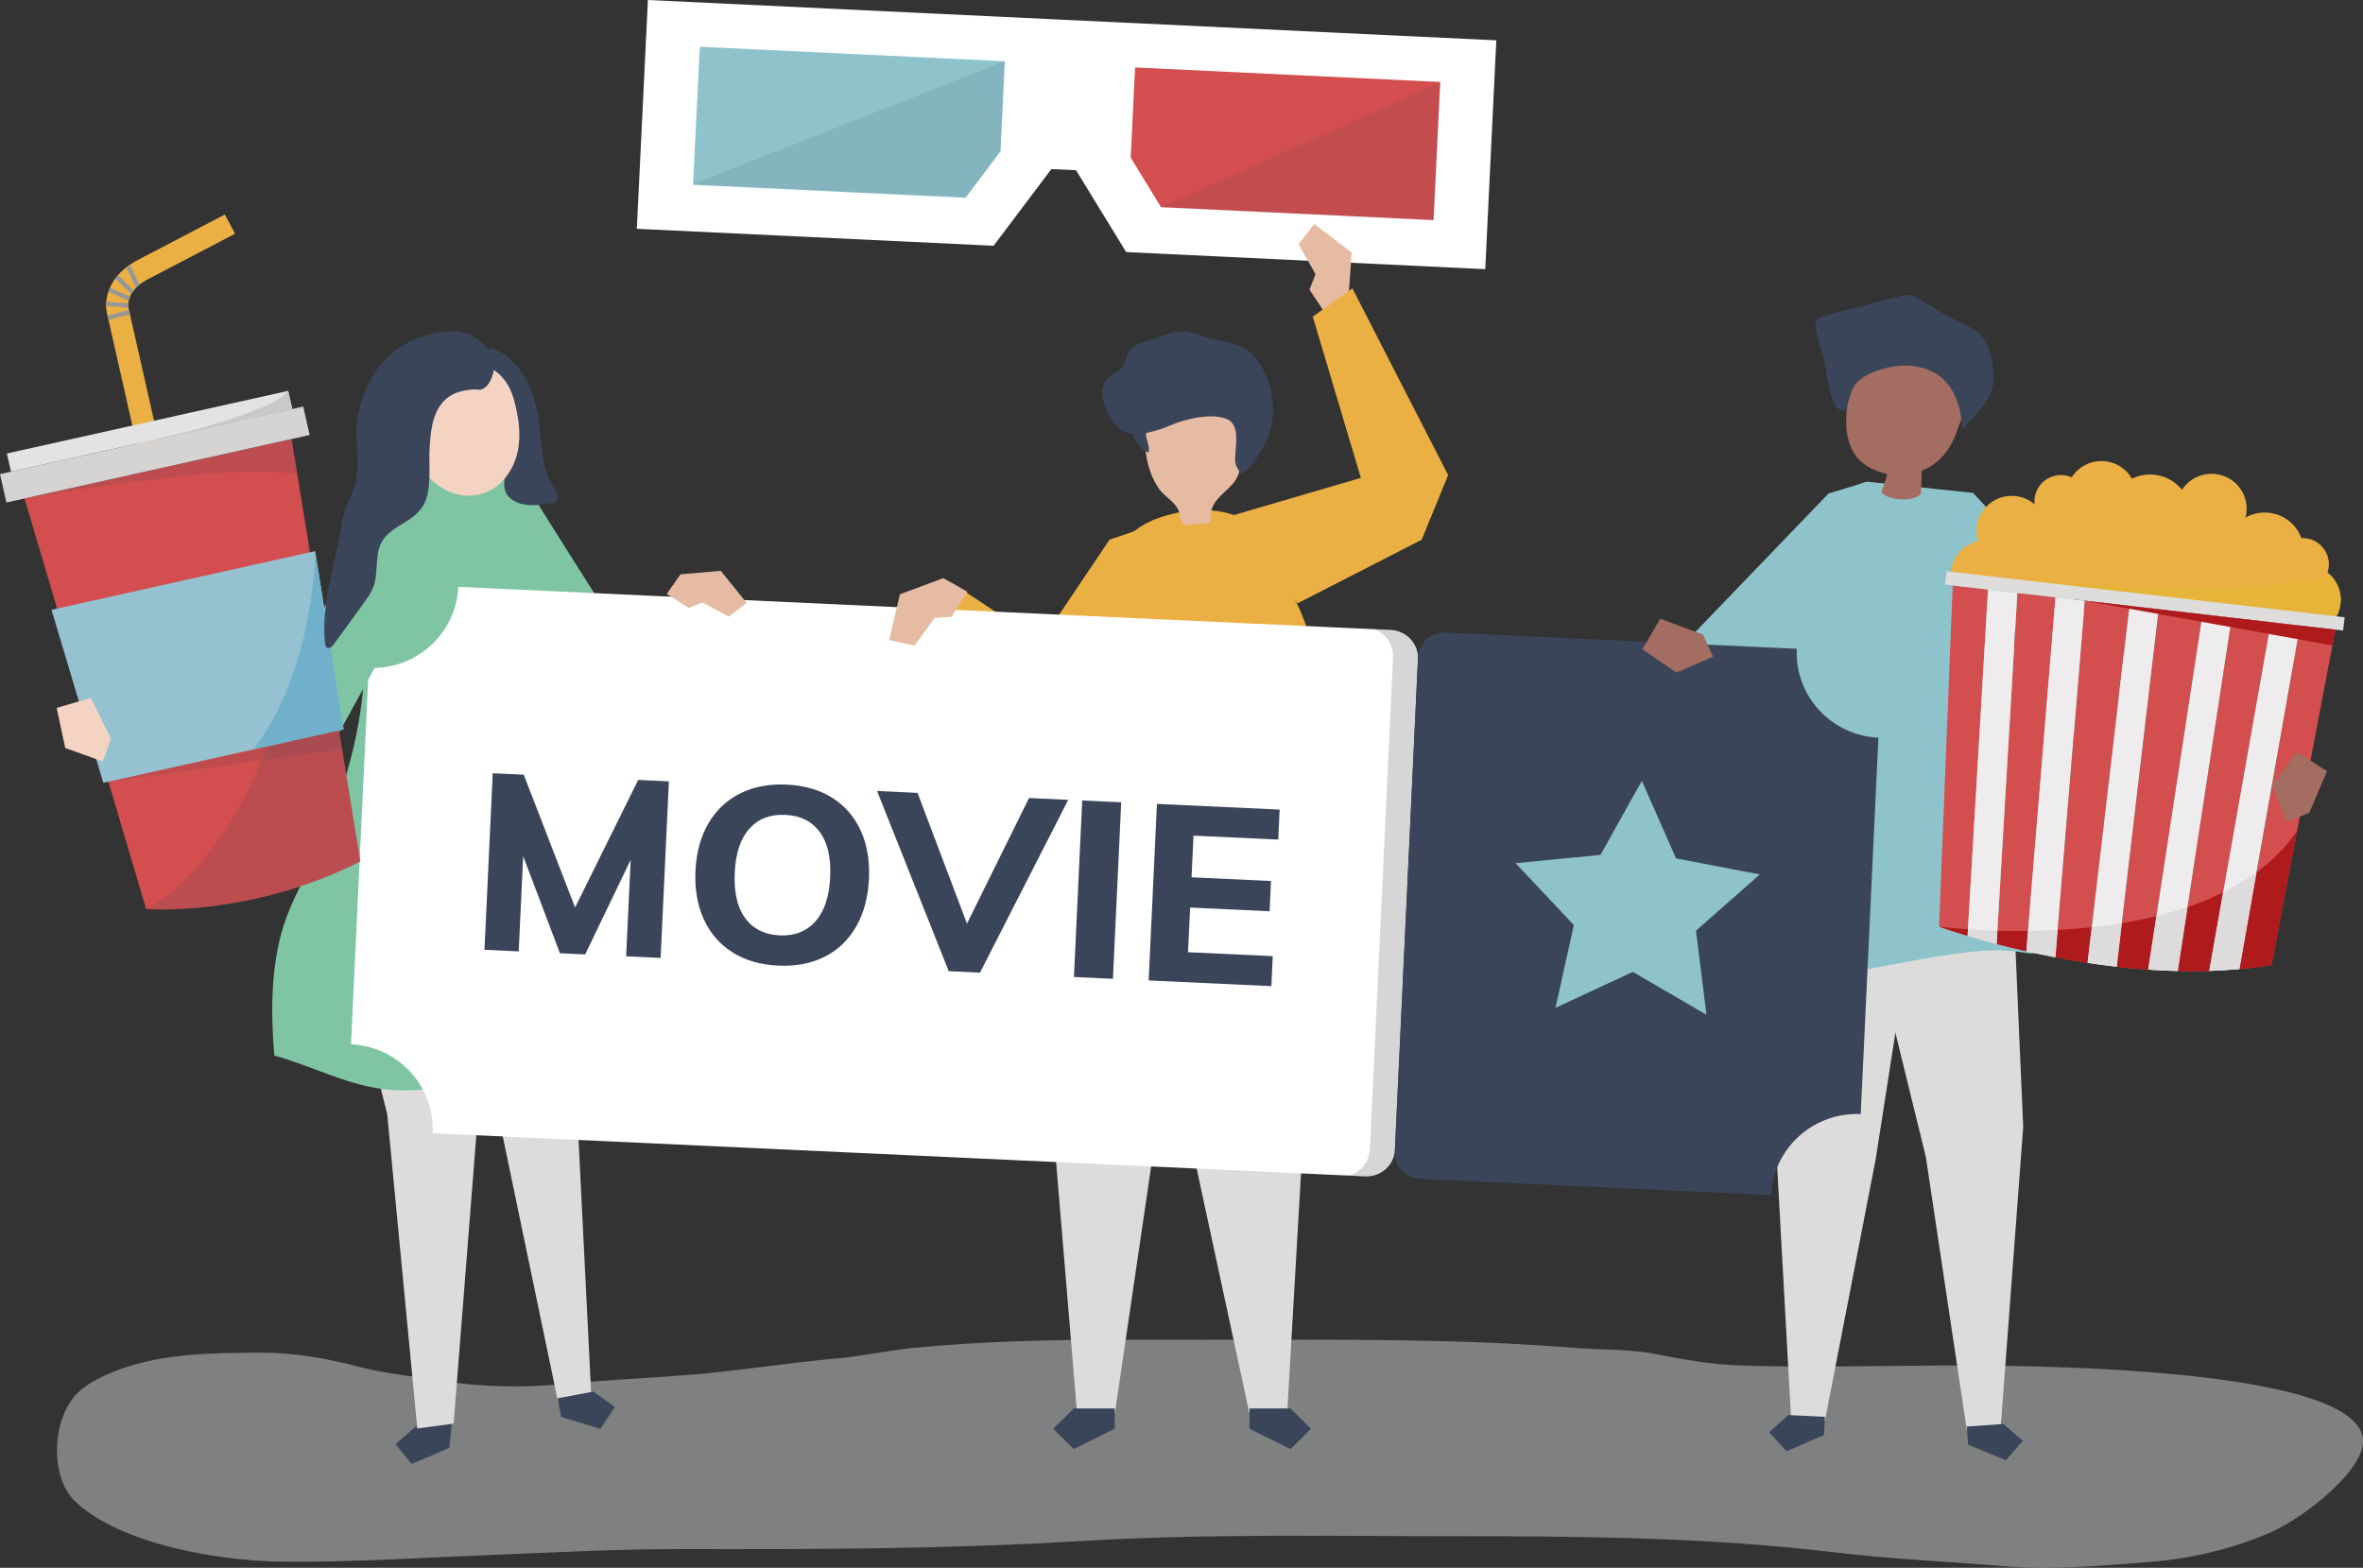 <?xml version="1.0" encoding="UTF-8"?>
<svg xmlns="http://www.w3.org/2000/svg" viewBox="0 0 879.18 583.35">
  <rect x="0" y="0" width="879.18" height="583.35" fill="#333333" stroke="none"/>
  <defs>
    <style>
      .cls-1 {
        fill: #e4e3e3;
      }

      .cls-1, .cls-2, .cls-3, .cls-4, .cls-5, .cls-6, .cls-7, .cls-8, .cls-9, .cls-10, .cls-11, .cls-12, .cls-13, .cls-14, .cls-15, .cls-16, .cls-17, .cls-18, .cls-19, .cls-20, .cls-21, .cls-22, .cls-23, .cls-24, .cls-25, .cls-26, .cls-27 {
        stroke-width: 0px;
      }

      .cls-2 {
        fill: #dedddb;
      }

      .cls-3 {
        fill: #d5d4d3;
      }

      .cls-4 {
        fill: #e7b43a;
      }

      .cls-5 {
        opacity: .14;
      }

      .cls-5, .cls-6, .cls-8, .cls-9, .cls-14 {
        fill: #3b455a;
      }

      .cls-6 {
        opacity: .15;
      }

      .cls-7 {
        fill: #8ec3cb;
      }

      .cls-8 {
        opacity: .11;
      }

      .cls-10 {
        fill: #95c1d1;
      }

      .cls-11 {
        fill: #2b292a;
        opacity: .19;
      }

      .cls-28 {
        opacity: .4;
      }

      .cls-12 {
        fill: #fff;
      }

      .cls-13 {
        fill: #a36d62;
      }

      .cls-14 {
        opacity: .16;
      }

      .cls-15 {
        fill: #f1f2f2;
      }

      .cls-16 {
        fill: #eeecec;
      }

      .cls-17 {
        fill: #f4d3c3;
      }

      .cls-18 {
        fill: #ebb044;
      }

      .cls-19 {
        fill: #dddbdb;
      }

      .cls-20 {
        fill: #71b0ca;
      }

      .cls-21 {
        fill: #979797;
      }

      .cls-22 {
        fill: #af1a1d;
      }

      .cls-23 {
        fill: #e5bba3;
      }

      .cls-24 {
        fill: #cbc9c8;
      }

      .cls-25 {
        fill: #d34e4e;
      }

      .cls-26 {
        fill: #dddcdb;
      }

      .cls-27 {
        fill: #7fc5a3;
      }
    </style>
  </defs>
  <g id="Shadow">
    <g class="cls-28">
      <path class="cls-15" d="m414.81,498.46c-25.13.07-50.25.61-75.33,3.12-9.46.95-18.72,3.03-28.19,3.87-18.93,1.68-37.53,4.81-56.53,6.25-15.3,1.16-30.67,1.85-45.92,3.32-14.3,1.38-30.14,1.06-44.33-1.22-10.51-1.69-21.06-2.64-31.39-5.36-11.56-3.04-24.11-5.21-36.15-5.14-17.17.11-33.89.12-50.32,5.49-5.77,1.88-12.83,4.98-17.21,8.94-10.03,9.05-11.38,31.64-1.37,41.03,16.86,15.8,52.86,22,76.49,22.3,25.9.32,51.06-1.41,77-2.43,24.1-.95,48.15-2.29,72.29-2.24,49.31.1,98.63,0,147.85-2.97,46.25-2.79,92.61-1.83,138.95-1.83s94.73.34,141.91,6.02c20.56,2.48,41.5,3.35,62.16,5.08,18.5,1.55,36.29-.03,54.72-1.47,15.48-1.21,30.85-4.79,44.91-10.83,11.13-4.79,30.97-19.67,34.38-31.1,9.57-32.04-134.85-31.27-157.02-31.2-24.8.08-49.81.82-74.59-.04-10.43-.36-20.7-2.19-30.87-4.2-10.14-2-20.35-1.49-30.62-2.33-42.86-3.51-85.82-3-128.82-3-13.99,0-27.99-.11-41.99-.07Z"/>
    </g>
  </g>
  <g id="Object">
    <g>
      <g>
        <polygon class="cls-12" points="393.87 7.27 241.06 0 236.94 85.13 369.67 91.44 391.18 62.9 400.35 63.33 419 93.79 552.6 100.15 556.72 15.01 393.87 7.27"/>
        <polygon class="cls-7" points="260.35 17.39 373.86 22.79 372.24 56.37 359.26 73.6 257.86 68.78 260.35 17.39"/>
        <polygon class="cls-25" points="535.84 30.5 422.32 25.1 420.7 58.67 431.96 77.06 533.36 81.88 535.84 30.5"/>
        <polygon class="cls-8" points="373.8 22.75 257.7 68.6 359.2 73.4 372.29 55.98 373.8 22.75"/>
        <polygon class="cls-8" points="536.04 30.62 431.94 77.27 533.44 82.07 536.04 30.62"/>
      </g>
      <g>
        <polygon class="cls-7" points="734.1 183.4 797.55 251.64 749.33 292.26 742.2 283.73 761.08 244.79 724.09 212.43 734.1 183.4"/>
        <g>
          <g>
            <polygon class="cls-26" points="749.89 353.45 752.76 419.35 744.36 531.39 731.8 532.28 716.54 430.51 695.43 344.4 749.89 353.45"/>
            <polygon class="cls-9" points="732.25 537.53 746.32 543.31 752.63 536.09 745.35 529.83 731.77 530.79 732.25 537.53"/>
          </g>
          <g>
            <polygon class="cls-26" points="660.98 330.13 658.22 379.94 666.4 528.05 678.98 528.67 697.83 431.53 714.45 325.01 660.98 330.13"/>
            <polygon class="cls-9" points="678.64 533.93 664.7 540 658.24 532.92 665.38 526.51 678.98 527.18 678.64 533.93"/>
          </g>
          <path class="cls-7" d="m734.1,183.4l-39.24-4.17s-21.83,2.31-36.65,53.76c-8.24,28.62-10.75,73.72-11.35,108.09.93,4.9,6.31,26.39,29.08,22.74,39.1-6.26,59.91-12.51,76.94-9.39,14.5,3.13,13.28-16.69,11.68-31.81l-5.78-46.79-24.68-92.44Z"/>
          <g>
            <path class="cls-13" d="m726.53,134.93c-9.89-2.16-20.07-4.1-29.97-2.16-2.17.43-4.5,1.17-5.67,3.03-.46.72-.7,1.55-.92,2.37-2.5,9.22-5.67,22.88.45,31.37,1.17,1.62,2.73,2.9,4.41,3.95,2.25,1.39,4.74,2.34,7.32,2.85-.53,2.29-1.27,4.53-2.22,6.69,2.26,3.39,12.83,3.79,14.78.55.11-2.81.22-5.62.33-8.43,1.29-.52,2.53-1.14,3.69-1.9,4.51-2.95,7.49-7.43,9.22-12.44,1.88-5.45,4.53-10.64,6.25-16.2.63-2.03,1.12-4.34.05-6.17-1.14-1.95-3.61-2.61-5.83-3.1-.63-.14-1.25-.28-1.88-.41Z"/>
            <path class="cls-9" d="m693.6,140.19c4.89-3.12,12.22-4.46,16.82-4.13,13.9,1,18.99,11.13,19.73,23.81,3.83-4.83,11.01-10.9,11.45-17.12.36-5.09-.35-12.02-3.23-16.41-2.69-4.11-9.56-6.37-13.64-8.75-3.85-2.24-7.7-4.49-11.55-6.73-.8-.47-1.62-.94-2.54-1.1-1.08-.19-2.19.09-3.25.36-9.1,2.33-18.21,4.67-27.31,7-1.75.45-3.74,1.1-4.39,2.78-.39,1.02-.16,2.16.07,3.22,1.03,4.69,3.02,9.48,3.51,14.23.56,2.76,2.21,16.9,7.14,15.27,1.45-2.35,1.66-5.24,2.79-7.75.83-1.86,2.41-3.41,4.4-4.68Z"/>
          </g>
          <polygon class="cls-7" points="694.86 179.22 680.35 183.6 627.38 238.67 624.23 256.82 649.55 298.3 656.39 283.1 645.67 252.44 662.7 240.55 685.4 189.86 694.86 179.22"/>
        </g>
      </g>
      <g>
        <g>
          <polygon class="cls-9" points="167.87 531.86 167.2 538.73 153.17 544.69 147.16 537.36 154.51 530.95 168.53 524.98 167.87 531.86"/>
          <polygon class="cls-26" points="179.58 392.54 168.78 529.69 155.26 531.51 144.08 414.62 134.83 377.53 179.58 392.54"/>
        </g>
        <g>
          <polygon class="cls-26" points="211.9 356.55 220 519.52 207.67 521.82 181.99 398.51 167.86 362.8 211.9 356.55"/>
          <polygon class="cls-9" points="208.77 527.22 223.41 531.66 228.77 523.48 220.78 517.79 207.45 520.28 208.77 527.22"/>
        </g>
        <path class="cls-27" d="m194.47,180.52c-9.98-8.2-34.05-3.49-46.71-3.49,1.22,0-12,70.13-12.42,76.25-1.53,22.3-8.49,44.85-18.1,65.27-4.05,8.61-8.88,16.91-11.76,25.97-4.77,15.01-4.76,32.7-3.41,48.24,13.59,3.71,26.32,10.65,40.29,12.44,11.5,1.48,23.11-.62,34.66-1.63,13.66-1.2,27.41-.88,41.08-1.92,13.67-1.04,27.49-3.54,39.59-9.93-5.41-10.39-9.58-21.37-13.05-32.53-3.44-11.09-7.87-23.4-9.13-34.96-1.14-10.44-1.32-21.07-2.85-31.66-1.78-12.32-3.92-24.59-6.9-36.69-3.4-13.83-7.89-27.4-13.4-40.54-4.19-10.01-9.2-26.4-17.08-34.1-.26-.26-.54-.5-.82-.73Z"/>
        <polygon class="cls-27" points="199.91 187.16 235.75 243.98 255.4 216.89 273.97 219.99 265.17 263.94 240.79 281.9 199.91 257.58 199.91 187.16"/>
      </g>
      <g>
        <polygon class="cls-18" points="428.64 195.41 412.83 200.79 387.25 238.83 354.49 217.08 344.09 229.34 360.6 253.66 390.35 274.74 428.64 234.98 428.64 195.41"/>
        <polygon class="cls-23" points="501.7 111.06 502.91 93.99 489 83.31 483.17 90.87 489.45 102.01 487.21 107.79 493.37 116.99 501.7 111.06"/>
        <g>
          <g>
            <g>
              <polygon class="cls-26" points="391.47 304.86 390.35 401.42 400.72 525.71 414.82 525.71 431.69 411.04 450.99 296.17 391.47 304.86"/>
              <polygon class="cls-9" points="414.74 531.61 399.49 539.18 391.87 531.61 399.49 524.05 414.74 524.05 414.74 531.61"/>
            </g>
            <g>
              <polygon class="cls-26" points="488.15 304.86 488.43 360.72 478.92 525.71 464.82 525.71 441.23 416.23 428.64 296.17 488.15 304.86"/>
              <polygon class="cls-9" points="464.9 531.61 480.15 539.18 487.77 531.61 480.15 524.05 464.9 524.05 464.9 531.61"/>
            </g>
          </g>
          <path class="cls-18" d="m502.81,338.5c.3,8.86.11,20.72-3.65,21.16-.7.08-1.38-.23-2-.52-6.54-3.15-11.2-7.61-17.65-10.65-6.76-3.19-14.43-4.86-21.94-6.01-11.19-1.77-22.57-2.84-33.84-2.94-9.68-.08-19.75,4.3-28.9,6.71-3.52.93-6.39,3.48-9.32,5.47-4.32,2.95-6.22,4.12-5.63-1.91.96-9.84,1.96-19.67,3.18-29.49,2.43-19.57,5.75-39.09,11.35-58.03,2.14-7.24,4.61-14.37,7.08-21.51,3.01-8.69,6.01-17.37,9.02-26.06,3.74-10.8,10.04-18.4,21.08-22.18,9.54-3.26,21.4-4.16,30.68.41,10.32,5.08,15.22,22.38,20.24,31.63,4.39,8.1,9.93,30.2,11.57,38.93,1.98,10.51,3.81,20.98,5.25,31.41,1.59,11.56,2.72,23.08,3.04,34.54.04,1.27.29,4.81.44,9.04Z"/>
          <g>
            <path class="cls-23" d="m440.29,194.84c.22.19.48.34.78.44.59.19,1.23.12,1.85.05l7.56-.89c-.83-7.66,3.68-9.39,8.08-14.32,4.46-4.99,3.08-11.73,2.83-17.84-.07-1.7-.16-3.46-.88-5-1.27-2.71-4.24-4.21-7.11-5.09-7.34-2.26-15.74-1.71-22.2,2.42-1.72,1.1-3.33,2.48-4.26,4.29-1.44,2.79-1.07,6.11-.67,9.22.62,4.77,2.04,9.46,4.76,13.48,2.53,3.75,7.37,5.54,7.92,10.04.14,1.16.5,2.47,1.34,3.2Z"/>
            <g>
              <path class="cls-9" d="m426.48,162.58c.43,1.92,1.33,3.87.86,5.79-3.08-1.04-5.09-4.16-6.19-7.34-.49-1.44-.85-2.97-.73-4.49.12-1.52.79-3.06,2-3.92,1.69-1.2,4.73-.73,5.21,1.45.49,2.2-1.81,5.62-1.16,8.52Z"/>
              <path class="cls-9" d="m410.13,145.67c.07-2.31.96-4.37,3.04-5.76,1.79-1.2,3.85-2.19,4.94-4.1.84-1.48.97-3.31,1.8-4.8,1.51-2.69,4.8-3.48,7.66-4.39,7.16-2.28,11.01-4.91,18.59-1.99,5.39,2.08,12.35,2.35,17.35,5.38,2.09,1.26,3.87,3.3,5.32,5.56,5.05,7.84,6.27,18.86,2.97,27.03-.74,1.83-1.67,3.51-2.67,5.12-2,3.22-4.14,7.19-7.69,8.76-.22-1.52-1.36-2.36-1.72-3.85-.26-1.07-.17-2.2-.11-3.3.22-4.3,1.55-11.09-2.78-13.23-5.47-2.69-15.73-.26-21,2.02-4.66,2.02-12.53,4.65-17.5,2.48-4.61-2.01-8.37-10.01-8.21-14.94Z"/>
            </g>
          </g>
        </g>
        <polygon class="cls-18" points="457.96 191.97 506.33 177.82 488.43 117.81 503.18 107.31 538.8 176.78 528.95 200.83 482.73 224.5 457.96 191.97"/>
      </g>
      <g>
        <path class="cls-18" d="m868.28,230.92c1.35-1.77,2.25-3.91,2.53-6.28.54-4.6-1.43-8.92-4.82-11.62.2-.61.35-1.26.43-1.93.63-5.36-3.24-10.21-8.64-10.83-.52-.06-1.03-.08-1.53-.06-1.81-4.96-6.32-8.75-11.96-9.4-3.19-.37-6.25.32-8.84,1.78.16-.6.28-1.21.35-1.84.83-7.1-4.29-13.54-11.45-14.36-5.12-.59-9.89,1.84-12.5,5.87-2.43-3.01-5.99-5.11-10.14-5.59-3.03-.35-5.95.21-8.5,1.46-1.98-3.47-5.55-5.98-9.84-6.48-5.16-.6-9.97,1.88-12.57,5.97-.89-.39-1.85-.66-2.87-.78-5.4-.62-10.29,3.21-10.92,8.57-.09.77-.09,1.53,0,2.26-1.91-1.65-4.33-2.76-7.04-3.07-7.16-.83-13.64,4.26-14.48,11.37-.22,1.87-.02,3.7.51,5.39-5.28,1.16-9.48,5.52-10.14,11.15-.08.66-.1,1.31-.08,1.96l142.49,16.48Z"/>
        <path class="cls-4" d="m867.77,231.54c1.63-1.89,2.72-4.25,3.03-6.9.48-4.07-1-7.92-3.7-10.62-37.54,10.09-117.61,1.2-117.61,1.2l-.62,2.58,118.89,13.75Z"/>
        <g>
          <path class="cls-25" d="m750.58,220.61l-7.71,130.64c3.37.88,7.07,1.8,11.05,2.7l10.85-131.7-14.19-1.64Z"/>
          <path class="cls-25" d="m803.18,226.69l-15.62,133.02c3.82.44,7.73.8,11.69,1.08l20.2-132.22-16.27-1.88Z"/>
          <path class="cls-25" d="m726.53,217.83l-5.07,126.95s3.88,1.42,10.6,3.44l7.61-128.88-13.13-1.52Z"/>
          <path class="cls-25" d="m775.67,223.51l-10.93,132.7c3.82.73,7.81,1.43,11.94,2.05l15.6-132.83-16.61-1.92Z"/>
          <path class="cls-25" d="m868.93,234.29l-13.13-1.52-22.58,127.82c3.99-.36,7.97-.86,11.92-1.51l23.79-124.79Z"/>
          <path class="cls-25" d="m830.35,229.83l-20.09,131.47c3.87.09,7.78.09,11.69-.04l22.93-129.76-14.53-1.68Z"/>
          <path class="cls-16" d="m792.28,225.43l-15.6,132.83c3.53.54,7.17,1.03,10.88,1.45l15.62-133.02-10.9-1.26Z"/>
          <path class="cls-16" d="m739.66,219.35l-7.61,128.88c3.05.91,6.69,1.95,10.81,3.03l7.71-130.64-10.92-1.26Z"/>
          <path class="cls-16" d="m764.77,222.25l-10.85,131.7c3.42.77,7.04,1.54,10.82,2.26l10.93-132.7-10.9-1.26Z"/>
          <path class="cls-16" d="m844.88,231.51l-22.93,129.76c3.75-.12,7.51-.34,11.26-.68l22.58-127.82-10.92-1.26Z"/>
          <path class="cls-16" d="m819.45,228.57l-20.2,132.22c3.63.25,7.31.43,11.02.52l20.09-131.47-10.9-1.26Z"/>
        </g>
        <polygon class="cls-2" points="872.36 229.68 724.26 212.56 723.68 217.5 871.78 234.62 872.36 229.68"/>
        <polygon class="cls-22" points="868.93 234.29 867.81 240.15 775.67 223.51 868.93 234.29"/>
        <g>
          <path class="cls-22" d="m743.16,346.29l-.29,4.96c3.37.88,7.07,1.8,11.05,2.7l.62-7.56c-4.06.05-7.88,0-11.38-.09Z"/>
          <path class="cls-22" d="m789.46,343.48l-1.91,16.23c3.82.44,7.73.8,11.69,1.08l3.04-19.91c-4.25,1.04-8.55,1.9-12.83,2.61Z"/>
          <path class="cls-22" d="m732.2,345.77c-6.71-.45-10.74-.99-10.74-.99,0,0,3.88,1.42,10.6,3.44l.14-2.45Z"/>
          <path class="cls-22" d="m765.58,346.02l-.84,10.19c3.82.73,7.81,1.43,11.94,2.05l1.56-13.26c-4.32.47-8.56.8-12.66,1.02Z"/>
          <path class="cls-22" d="m839.58,324.57l-6.37,36.03c3.99-.36,7.97-.86,11.92-1.51l9.52-49.95c-4.11,6.05-9.24,11.14-15.08,15.43Z"/>
          <path class="cls-22" d="m813.9,337.51l-3.64,23.8c3.87.09,7.78.09,11.69-.04l5.16-29.2c-4.23,2.09-8.66,3.89-13.21,5.43Z"/>
          <path class="cls-19" d="m778.24,345.01l-1.56,13.26c3.53.54,7.17,1.03,10.88,1.45l1.91-16.23c-3.77.62-7.52,1.12-11.22,1.52Z"/>
          <path class="cls-19" d="m732.2,345.77l-.14,2.45c3.05.91,6.69,1.95,10.81,3.03l.29-4.96c-4.14-.12-7.84-.31-10.96-.52Z"/>
          <path class="cls-19" d="m754.54,346.39l-.62,7.56c3.42.77,7.04,1.54,10.82,2.26l.84-10.19c-3.82.21-7.52.32-11.04.36Z"/>
          <path class="cls-19" d="m827.11,332.07l-5.16,29.2c3.75-.12,7.51-.34,11.26-.68l6.37-36.03c-3.87,2.84-8.06,5.33-12.47,7.51Z"/>
          <path class="cls-19" d="m802.29,340.88l-3.04,19.91c3.63.25,7.31.43,11.02.52l3.64-23.8c-3.8,1.29-7.69,2.41-11.61,3.37Z"/>
        </g>
      </g>
      <g>
        <g>
          <path class="cls-12" d="m170.52,218.37c-.82,17.46-15.75,30.95-33.34,30.14l-6.58,140.06c17.6.81,31.19,15.63,30.37,33.08l347.06,16.05c5.78.27,10.69-4.17,10.96-9.91l8.57-182.5c.27-5.74-4.2-10.61-9.99-10.88l-347.06-16.05Z"/>
          <path class="cls-9" d="m692.3,414.54l6.58-140.06c-17.6-.81-31.19-15.63-30.37-33.08l-130.69-6.04c-5.39-.25-9.97,3.89-10.22,9.24l-8.64,183.9c-.25,5.35,3.92,9.89,9.31,10.14l130.69,6.04c.82-17.46,15.75-30.95,33.34-30.14Z"/>
          <path class="cls-11" d="m518.9,234.48l-9.28-.43c5.05.23,8.93,5.08,8.66,10.82l-8.57,182.5c-.27,5.74-4.58,10.2-9.64,9.97l9.28.43c5.05.23,9.37-4.23,9.64-9.97l8.57-182.5c.27-5.74-3.61-10.58-8.66-10.82Z"/>
          <g>
            <path class="cls-9" d="m237.43,290.2l11.44.53-3.08,65.69-12.83-.59,1.69-35.89-16.93,35.18-9.39-.43-13.68-36.13-1.66,35.43-12.74-.59,3.08-65.69,11.53.53,19.11,49.42,23.47-47.45Z"/>
            <path class="cls-9" d="m272.57,354.37c-4.74-2.96-8.3-7.06-10.7-12.28-2.4-5.23-3.43-11.25-3.11-18.08s1.92-12.7,4.79-17.62c2.87-4.92,6.8-8.64,11.8-11.15,4.99-2.51,10.78-3.62,17.35-3.31,6.57.3,12.21,1.94,16.92,4.9,4.71,2.96,8.24,7.02,10.61,12.19,2.37,5.16,3.39,11.16,3.07,17.99-.32,6.83-1.9,12.73-4.75,17.72-2.84,4.99-6.75,8.73-11.71,11.25-4.96,2.51-10.73,3.62-17.3,3.31-6.57-.3-12.23-1.94-16.96-4.9Zm30.83-11.56c3.31-3.73,5.14-9.22,5.48-16.48.34-7.26-.97-12.86-3.92-16.82-2.95-3.96-7.22-6.07-12.79-6.32-5.58-.26-10.02,1.45-13.33,5.12-3.31,3.67-5.13,9.13-5.47,16.39-.34,7.32.96,12.97,3.91,16.96,2.95,3.99,7.21,6.11,12.79,6.37,5.58.26,10.02-1.48,13.34-5.21Z"/>
            <path class="cls-9" d="m382.85,296.93l14.6.67-32.84,64.31-11.62-.54-26.67-67.06,15.06.7,18.4,48.65,23.07-46.73Z"/>
            <path class="cls-9" d="m399.57,363.53l3.08-65.69,14.51.67-3.08,65.69-14.51-.67Z"/>
            <path class="cls-9" d="m427.37,364.81l3.08-65.69,45.65,2.11-.52,11.16-31.52-1.46-.73,15.5,29.57,1.37-.53,11.26-29.57-1.37-.78,16.61,31.52,1.46-.52,11.16-45.65-2.11Z"/>
          </g>
        </g>
        <polygon class="cls-7" points="610.86 290.51 623.58 319.39 654.76 325.37 631.01 346.29 634.91 377.57 607.52 361.62 578.75 374.97 585.57 344.19 563.88 321.17 595.49 318.09 610.86 290.51"/>
      </g>
      <g>
        <path class="cls-17" d="m57.69,281.02c-2.77,2.29-12.03,4.62-15.47,2.82-7.94-4.14,3.32-7.76,6.93-9.88-1.13-1.03-2.25-1.99-3.14-3.19-.82-1.1,11.79-4.06,13.48-3.51,4.04,1.32,4.05,4,5.76,7.56-2.56,2-5.04,4.12-7.55,6.2Z"/>
        <polygon class="cls-27" points="163.13 205.34 124.22 276.16 56.68 283.91 62.54 268.98 108.84 251.29 130.62 204.96 155.53 184.58 163.13 205.34"/>
      </g>
      <polygon class="cls-23" points="253.17 213.71 268.15 212.39 277.77 224.26 271.21 229.43 261.32 224.17 256.27 226.21 248.08 221.01 253.17 213.71"/>
      <polygon class="cls-23" points="350.97 215.11 334.83 221.12 330.82 238.12 340.19 240.23 347.77 229.93 354.01 229.55 359.87 220.16 350.97 215.11"/>
      <polygon class="cls-13" points="633.63 236.15 637.38 244.37 623.72 250.26 611.07 241.58 617.73 230.2 633.63 236.15"/>
      <polygon class="cls-13" points="859.18 302.44 850.74 305.82 845.38 292.04 854.65 279.86 865.83 286.94 859.18 302.44"/>
      <g>
        <g>
          <path class="cls-18" d="m60.44,170.43l-8.05,1.79-12.53-55.41c-1.23-4.58-.16-14.63,12.6-20.69l31.17-16.29,3.85,7.12-31.39,16.4c-10,4.72-8.26,11.31-8.24,11.37l.05.21,12.55,55.5Z"/>
          <polygon class="cls-21" points="40.01 117.48 40.36 119.05 48.32 116.88 47.97 115.3 40.01 117.48"/>
          <path class="cls-21" d="m47.73,112.86l-8.2-.62c-.05.56-.07,1.1-.06,1.62l8.31.63c-.05-.3-.11-.87-.05-1.62Z"/>
          <path class="cls-21" d="m48.36,110.38l-7.46-3.33c-.23.51-.42,1.02-.59,1.52l7.56,3.37c.1-.48.25-1.01.49-1.56Z"/>
          <path class="cls-21" d="m49.76,108.03l-5.86-5.66c-.37.42-.71.85-1.03,1.28l5.96,5.75c.25-.45.56-.91.93-1.38Z"/>
          <path class="cls-21" d="m46.96,99.48l3.66,7.58c.37-.38.8-.77,1.27-1.15l-3.59-7.43c-.47.32-.92.66-1.35.99Z"/>
        </g>
        <path class="cls-25" d="m134.08,320.5l-25.6-157.14-99.36,22.12,45.25,152.77s38.81,3.09,79.71-17.75Z"/>
        <polygon class="cls-3" points="112.82 151.28 0 176.4 2.39 186.97 115.21 161.85 112.82 151.28"/>
        <polygon class="cls-1" points="107.21 145.43 2.55 168.73 4.08 175.49 108.74 152.19 107.21 145.43"/>
        <path class="cls-6" d="m9.12,185.48s77.6-14,101.52-8.86l-2.16-13.26-99.36,22.12Z"/>
        <path class="cls-14" d="m54.37,338.24s38.81,3.09,79.71-17.75l-19.44-119.31c-7.75,113.23-60.27,137.06-60.27,137.06Z"/>
        <polygon class="cls-10" points="127.85 271.37 117.25 205.06 19.15 226.9 38.44 291.28 127.85 271.37"/>
        <path class="cls-20" d="m117.25,205.06s.09,43.06-22.79,73.74l33.39-7.43-10.6-66.31Z"/>
        <polygon class="cls-5" points="40.34 290.85 126.14 271.75 127.29 278.77 40.34 290.85"/>
        <path class="cls-24" d="m107.21,145.43l1.53,6.77-49.39,11s41.56-9.4,47.86-17.76Z"/>
      </g>
      <g>
        <path class="cls-9" d="m173.26,142.61c6.32,1.14,14.12,6.5,15.64,13.12.73,3.19-.31,6.12.61,9.5,1.79,6.67-6.34,16.5,1.71,21.14,4.14,2.38,9.31,1.61,14.02.77.57-.1,1.17-.22,1.62-.58.74-.59.87-1.71.59-2.61-.28-.91-.89-1.67-1.42-2.46-5.53-8.26-4.19-20.1-6.35-29.5-2.15-9.39-7.23-18.73-16.6-22.58-4.67,3-8.07,7.9-9.23,13.3l-.6-.09Z"/>
        <path class="cls-17" d="m181.2,183.02c6.08-2.58,10.11-8.73,11.44-15.16,1.32-6.43.27-13.13-1.52-19.45-5.96-21.03-32.57-15.01-38.77,2.98-5.41,15.67,11.15,39.14,28.85,31.63Z"/>
        <path class="cls-9" d="m150.22,194.59c2.99-1.84,5.91-3.77,7.65-7.21,2.8-5.56,1.62-14.2,1.95-20.23.35-6.36.93-13.29,5.33-17.93,2.87-3.03,6.4-3.86,10.39-4.27,2.73-.28,2.92.74,5.11-.91,1.68-1.27,2.9-4.73,3.14-6.71.41-3.34-1.22-6.7-3.63-9.07-3.71-3.65-7.87-5.27-12.95-4.95-17.85,1.12-30.32,12.73-33.85,30.42-1.7,8.5.88,17.59-1.01,25.8-1.17,5.07-4.07,8.62-4.91,13.98-2.18,13.91-8.27,31.98-6.48,46.02.07.52.18,1.09.6,1.41.86.64,1.99-.32,2.62-1.19,3.67-5.05,7.35-10.1,11.02-15.15,1.44-1.98,2.9-4,3.74-6.3,2.08-5.73.15-12.74,3.74-17.68,1.96-2.69,4.78-4.33,7.54-6.03Z"/>
      </g>
      <polygon class="cls-17" points="41.25 274.8 38.29 283.34 24.28 278.33 21.08 263.4 33.8 259.66 41.25 274.8"/>
    </g>
  </g>
</svg>